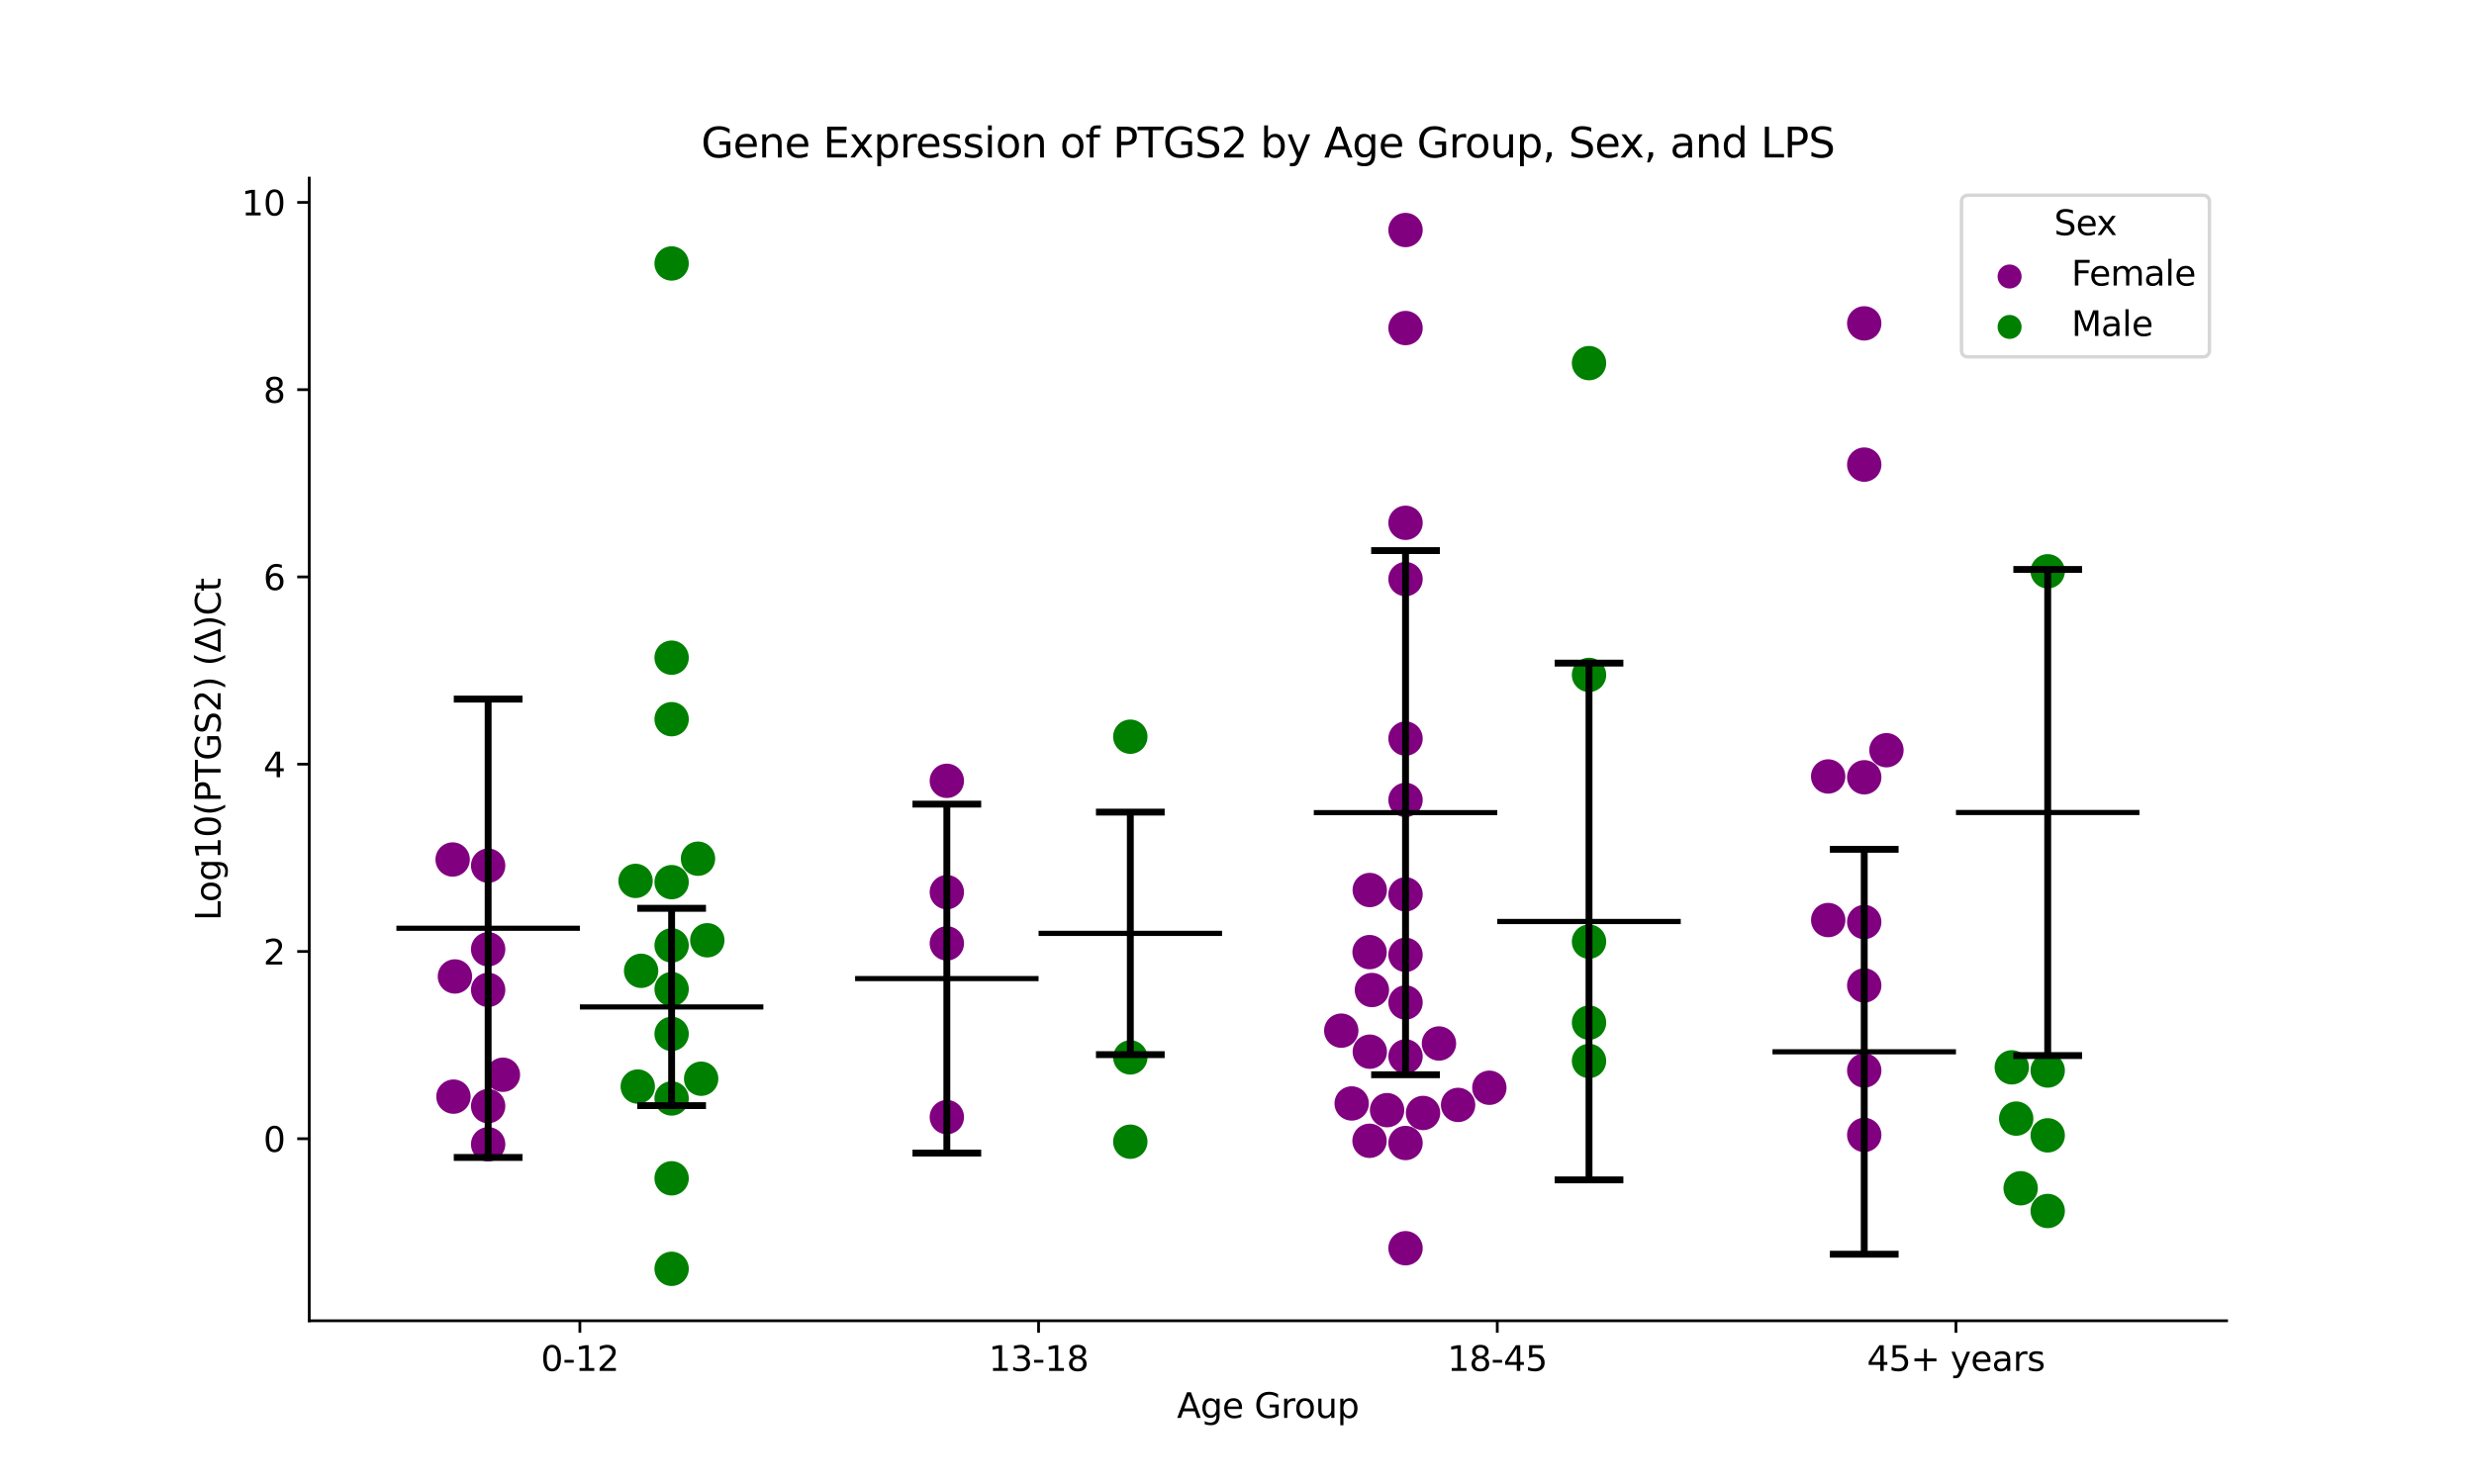 <?xml version="1.0" encoding="utf-8" standalone="no"?>
<!DOCTYPE svg PUBLIC "-//W3C//DTD SVG 1.1//EN"
  "http://www.w3.org/Graphics/SVG/1.1/DTD/svg11.dtd">
<svg xmlns:xlink="http://www.w3.org/1999/xlink" width="720pt" height="432pt" viewBox="0 0 720 432" xmlns="http://www.w3.org/2000/svg" version="1.1">
 <defs>
  <style type="text/css">*{stroke-linejoin: round; stroke-linecap: butt}</style>
 </defs>
 <g id="figure_1">
  <g id="patch_1">
   <path d="M 0 432 
L 720 432 
L 720 0 
L 0 0 
z
" style="fill: #ffffff"/>
  </g>
  <g id="axes_1">
   <g id="patch_2">
    <path d="M 90 384.48 
L 648 384.48 
L 648 51.84 
L 90 51.84 
z
" style="fill: #ffffff"/>
   </g>
   <g id="PathCollection_1">
    <defs>
     <path id="C0_0_d563ea89b5" d="M 0 5 
C 1.326 5 2.598 4.473 3.536 3.536 
C 4.473 2.598 5 1.326 5 -0 
C 5 -1.326 4.473 -2.598 3.536 -3.536 
C 2.598 -4.473 1.326 -5 0 -5 
C -1.326 -5 -2.598 -4.473 -3.536 -3.536 
C -4.473 -2.598 -5 -1.326 -5 0 
C -5 1.326 -4.473 2.598 -3.536 3.536 
C -2.598 4.473 -1.326 5 0 5 
z
"/>
    </defs>
    <g clip-path="url(#p8542f2aa37)">
     <use xlink:href="#C0_0_d563ea89b5" x="131.733" y="250.206" style="fill: #800080"/>
    </g>
    <g clip-path="url(#p8542f2aa37)">
     <use xlink:href="#C0_0_d563ea89b5" x="146.359" y="312.866" style="fill: #800080"/>
    </g>
    <g clip-path="url(#p8542f2aa37)">
     <use xlink:href="#C0_0_d563ea89b5" x="142.062" y="288.157" style="fill: #800080"/>
    </g>
    <g clip-path="url(#p8542f2aa37)">
     <use xlink:href="#C0_0_d563ea89b5" x="142.062" y="276.343" style="fill: #800080"/>
    </g>
    <g clip-path="url(#p8542f2aa37)">
     <use xlink:href="#C0_0_d563ea89b5" x="132.396" y="284.251" style="fill: #800080"/>
    </g>
    <g clip-path="url(#p8542f2aa37)">
     <use xlink:href="#C0_0_d563ea89b5" x="142.062" y="321.991" style="fill: #800080"/>
    </g>
    <g clip-path="url(#p8542f2aa37)">
     <use xlink:href="#C0_0_d563ea89b5" x="131.968" y="319.236" style="fill: #800080"/>
    </g>
    <g clip-path="url(#p8542f2aa37)">
     <use xlink:href="#C0_0_d563ea89b5" x="142.062" y="333.102" style="fill: #800080"/>
    </g>
    <g clip-path="url(#p8542f2aa37)">
     <use xlink:href="#C0_0_d563ea89b5" x="142.062" y="252.003" style="fill: #800080"/>
    </g>
   </g>
   <g id="PathCollection_2">
    <defs>
     <path id="C1_0_66a23ef09d" d="M 0 5 
C 1.326 5 2.598 4.473 3.536 3.536 
C 4.473 2.598 5 1.326 5 -0 
C 5 -1.326 4.473 -2.598 3.536 -3.536 
C 2.598 -4.473 1.326 -5 0 -5 
C -1.326 -5 -2.598 -4.473 -3.536 -3.536 
C -4.473 -2.598 -5 -1.326 -5 0 
C -5 1.326 -4.473 2.598 -3.536 3.536 
C -2.598 4.473 -1.326 5 0 5 
z
"/>
    </defs>
    <g clip-path="url(#p8542f2aa37)">
     <use xlink:href="#C1_0_66a23ef09d" x="195.459" y="343.014" style="fill: #008000"/>
    </g>
    <g clip-path="url(#p8542f2aa37)">
     <use xlink:href="#C1_0_66a23ef09d" x="186.579" y="282.608" style="fill: #008000"/>
    </g>
    <g clip-path="url(#p8542f2aa37)">
     <use xlink:href="#C1_0_66a23ef09d" x="205.841" y="273.719" style="fill: #008000"/>
    </g>
    <g clip-path="url(#p8542f2aa37)">
     <use xlink:href="#C1_0_66a23ef09d" x="195.459" y="369.36" style="fill: #008000"/>
    </g>
    <g clip-path="url(#p8542f2aa37)">
     <use xlink:href="#C1_0_66a23ef09d" x="195.459" y="300.972" style="fill: #008000"/>
    </g>
    <g clip-path="url(#p8542f2aa37)">
     <use xlink:href="#C1_0_66a23ef09d" x="195.459" y="319.765" style="fill: #008000"/>
    </g>
    <g clip-path="url(#p8542f2aa37)">
     <use xlink:href="#C1_0_66a23ef09d" x="195.459" y="191.453" style="fill: #008000"/>
    </g>
    <g clip-path="url(#p8542f2aa37)">
     <use xlink:href="#C1_0_66a23ef09d" x="195.459" y="287.945" style="fill: #008000"/>
    </g>
    <g clip-path="url(#p8542f2aa37)">
     <use xlink:href="#C1_0_66a23ef09d" x="195.459" y="275.216" style="fill: #008000"/>
    </g>
    <g clip-path="url(#p8542f2aa37)">
     <use xlink:href="#C1_0_66a23ef09d" x="195.459" y="209.356" style="fill: #008000"/>
    </g>
    <g clip-path="url(#p8542f2aa37)">
     <use xlink:href="#C1_0_66a23ef09d" x="203.135" y="249.973" style="fill: #008000"/>
    </g>
    <g clip-path="url(#p8542f2aa37)">
     <use xlink:href="#C1_0_66a23ef09d" x="195.459" y="76.696" style="fill: #008000"/>
    </g>
    <g clip-path="url(#p8542f2aa37)">
     <use xlink:href="#C1_0_66a23ef09d" x="184.966" y="256.436" style="fill: #008000"/>
    </g>
    <g clip-path="url(#p8542f2aa37)">
     <use xlink:href="#C1_0_66a23ef09d" x="185.607" y="316.306" style="fill: #008000"/>
    </g>
    <g clip-path="url(#p8542f2aa37)">
     <use xlink:href="#C1_0_66a23ef09d" x="195.459" y="256.796" style="fill: #008000"/>
    </g>
    <g clip-path="url(#p8542f2aa37)">
     <use xlink:href="#C1_0_66a23ef09d" x="204.055" y="314.022" style="fill: #008000"/>
    </g>
   </g>
   <g id="PathCollection_3">
    <defs>
     <path id="C2_0_0bf4a94a3b" d="M 0 5 
C 1.326 5 2.598 4.473 3.536 3.536 
C 4.473 2.598 5 1.326 5 -0 
C 5 -1.326 4.473 -2.598 3.536 -3.536 
C 2.598 -4.473 1.326 -5 0 -5 
C -1.326 -5 -2.598 -4.473 -3.536 -3.536 
C -4.473 -2.598 -5 -1.326 -5 0 
C -5 1.326 -4.473 2.598 -3.536 3.536 
C -2.598 4.473 -1.326 5 0 5 
z
"/>
    </defs>
    <g clip-path="url(#p8542f2aa37)">
     <use xlink:href="#C2_0_0bf4a94a3b" x="275.555" y="227.305" style="fill: #800080"/>
    </g>
    <g clip-path="url(#p8542f2aa37)">
     <use xlink:href="#C2_0_0bf4a94a3b" x="275.555" y="325.195" style="fill: #800080"/>
    </g>
    <g clip-path="url(#p8542f2aa37)">
     <use xlink:href="#C2_0_0bf4a94a3b" x="275.555" y="259.713" style="fill: #800080"/>
    </g>
    <g clip-path="url(#p8542f2aa37)">
     <use xlink:href="#C2_0_0bf4a94a3b" x="275.555" y="274.628" style="fill: #800080"/>
    </g>
   </g>
   <g id="PathCollection_4">
    <defs>
     <path id="C3_0_4bc5c4e41a" d="M 0 5 
C 1.326 5 2.598 4.473 3.536 3.536 
C 4.473 2.598 5 1.326 5 -0 
C 5 -1.326 4.473 -2.598 3.536 -3.536 
C 2.598 -4.473 1.326 -5 0 -5 
C -1.326 -5 -2.598 -4.473 -3.536 -3.536 
C -4.473 -2.598 -5 -1.326 -5 0 
C -5 1.326 -4.473 2.598 -3.536 3.536 
C -2.598 4.473 -1.326 5 0 5 
z
"/>
    </defs>
    <g clip-path="url(#p8542f2aa37)">
     <use xlink:href="#C3_0_4bc5c4e41a" x="328.952" y="307.818" style="fill: #008000"/>
    </g>
    <g clip-path="url(#p8542f2aa37)">
     <use xlink:href="#C3_0_4bc5c4e41a" x="328.952" y="332.355" style="fill: #008000"/>
    </g>
    <g clip-path="url(#p8542f2aa37)">
     <use xlink:href="#C3_0_4bc5c4e41a" x="328.952" y="214.46" style="fill: #008000"/>
    </g>
   </g>
   <g id="PathCollection_5">
    <defs>
     <path id="C4_0_8c78503871" d="M 0 5 
C 1.326 5 2.598 4.473 3.536 3.536 
C 4.473 2.598 5 1.326 5 -0 
C 5 -1.326 4.473 -2.598 3.536 -3.536 
C 2.598 -4.473 1.326 -5 0 -5 
C -1.326 -5 -2.598 -4.473 -3.536 -3.536 
C -4.473 -2.598 -5 -1.326 -5 0 
C -5 1.326 -4.473 2.598 -3.536 3.536 
C -2.598 4.473 -1.326 5 0 5 
z
"/>
    </defs>
    <g clip-path="url(#p8542f2aa37)">
     <use xlink:href="#C4_0_8c78503871" x="398.648" y="306.151" style="fill: #800080"/>
    </g>
    <g clip-path="url(#p8542f2aa37)">
     <use xlink:href="#C4_0_8c78503871" x="393.375" y="321.224" style="fill: #800080"/>
    </g>
    <g clip-path="url(#p8542f2aa37)">
     <use xlink:href="#C4_0_8c78503871" x="414.139" y="323.993" style="fill: #800080"/>
    </g>
    <g clip-path="url(#p8542f2aa37)">
     <use xlink:href="#C4_0_8c78503871" x="409.048" y="332.739" style="fill: #800080"/>
    </g>
    <g clip-path="url(#p8542f2aa37)">
     <use xlink:href="#C4_0_8c78503871" x="399.262" y="288.2" style="fill: #800080"/>
    </g>
    <g clip-path="url(#p8542f2aa37)">
     <use xlink:href="#C4_0_8c78503871" x="433.442" y="316.651" style="fill: #800080"/>
    </g>
    <g clip-path="url(#p8542f2aa37)">
     <use xlink:href="#C4_0_8c78503871" x="424.345" y="321.646" style="fill: #800080"/>
    </g>
    <g clip-path="url(#p8542f2aa37)">
     <use xlink:href="#C4_0_8c78503871" x="409.048" y="363.366" style="fill: #800080"/>
    </g>
    <g clip-path="url(#p8542f2aa37)">
     <use xlink:href="#C4_0_8c78503871" x="403.674" y="323.172" style="fill: #800080"/>
    </g>
    <g clip-path="url(#p8542f2aa37)">
     <use xlink:href="#C4_0_8c78503871" x="409.048" y="291.825" style="fill: #800080"/>
    </g>
    <g clip-path="url(#p8542f2aa37)">
     <use xlink:href="#C4_0_8c78503871" x="409.048" y="307.529" style="fill: #800080"/>
    </g>
    <g clip-path="url(#p8542f2aa37)">
     <use xlink:href="#C4_0_8c78503871" x="398.57" y="332.094" style="fill: #800080"/>
    </g>
    <g clip-path="url(#p8542f2aa37)">
     <use xlink:href="#C4_0_8c78503871" x="418.777" y="303.768" style="fill: #800080"/>
    </g>
    <g clip-path="url(#p8542f2aa37)">
     <use xlink:href="#C4_0_8c78503871" x="409.048" y="260.351" style="fill: #800080"/>
    </g>
    <g clip-path="url(#p8542f2aa37)">
     <use xlink:href="#C4_0_8c78503871" x="409.048" y="215.002" style="fill: #800080"/>
    </g>
    <g clip-path="url(#p8542f2aa37)">
     <use xlink:href="#C4_0_8c78503871" x="409.048" y="168.575" style="fill: #800080"/>
    </g>
    <g clip-path="url(#p8542f2aa37)">
     <use xlink:href="#C4_0_8c78503871" x="409.048" y="277.958" style="fill: #800080"/>
    </g>
    <g clip-path="url(#p8542f2aa37)">
     <use xlink:href="#C4_0_8c78503871" x="409.048" y="66.96" style="fill: #800080"/>
    </g>
    <g clip-path="url(#p8542f2aa37)">
     <use xlink:href="#C4_0_8c78503871" x="409.048" y="95.498" style="fill: #800080"/>
    </g>
    <g clip-path="url(#p8542f2aa37)">
     <use xlink:href="#C4_0_8c78503871" x="409.048" y="232.86" style="fill: #800080"/>
    </g>
    <g clip-path="url(#p8542f2aa37)">
     <use xlink:href="#C4_0_8c78503871" x="409.048" y="152.196" style="fill: #800080"/>
    </g>
    <g clip-path="url(#p8542f2aa37)">
     <use xlink:href="#C4_0_8c78503871" x="390.344" y="300.03" style="fill: #800080"/>
    </g>
    <g clip-path="url(#p8542f2aa37)">
     <use xlink:href="#C4_0_8c78503871" x="398.632" y="259.091" style="fill: #800080"/>
    </g>
    <g clip-path="url(#p8542f2aa37)">
     <use xlink:href="#C4_0_8c78503871" x="398.581" y="277.168" style="fill: #800080"/>
    </g>
   </g>
   <g id="PathCollection_6">
    <defs>
     <path id="C5_0_31c897f4d5" d="M 0 5 
C 1.326 5 2.598 4.473 3.536 3.536 
C 4.473 2.598 5 1.326 5 -0 
C 5 -1.326 4.473 -2.598 3.536 -3.536 
C 2.598 -4.473 1.326 -5 0 -5 
C -1.326 -5 -2.598 -4.473 -3.536 -3.536 
C -4.473 -2.598 -5 -1.326 -5 0 
C -5 1.326 -4.473 2.598 -3.536 3.536 
C -2.598 4.473 -1.326 5 0 5 
z
"/>
    </defs>
    <g clip-path="url(#p8542f2aa37)">
     <use xlink:href="#C5_0_31c897f4d5" x="462.445" y="297.7" style="fill: #008000"/>
    </g>
    <g clip-path="url(#p8542f2aa37)">
     <use xlink:href="#C5_0_31c897f4d5" x="462.445" y="105.706" style="fill: #008000"/>
    </g>
    <g clip-path="url(#p8542f2aa37)">
     <use xlink:href="#C5_0_31c897f4d5" x="462.445" y="308.852" style="fill: #008000"/>
    </g>
    <g clip-path="url(#p8542f2aa37)">
     <use xlink:href="#C5_0_31c897f4d5" x="462.445" y="274.116" style="fill: #008000"/>
    </g>
    <g clip-path="url(#p8542f2aa37)">
     <use xlink:href="#C5_0_31c897f4d5" x="462.445" y="196.472" style="fill: #008000"/>
    </g>
   </g>
   <g id="PathCollection_7">
    <defs>
     <path id="C6_0_41b2f0f8d5" d="M 0 5 
C 1.326 5 2.598 4.473 3.536 3.536 
C 4.473 2.598 5 1.326 5 -0 
C 5 -1.326 4.473 -2.598 3.536 -3.536 
C 2.598 -4.473 1.326 -5 0 -5 
C -1.326 -5 -2.598 -4.473 -3.536 -3.536 
C -4.473 -2.598 -5 -1.326 -5 0 
C -5 1.326 -4.473 2.598 -3.536 3.536 
C -2.598 4.473 -1.326 5 0 5 
z
"/>
    </defs>
    <g clip-path="url(#p8542f2aa37)">
     <use xlink:href="#C6_0_41b2f0f8d5" x="542.541" y="268.408" style="fill: #800080"/>
    </g>
    <g clip-path="url(#p8542f2aa37)">
     <use xlink:href="#C6_0_41b2f0f8d5" x="542.541" y="330.383" style="fill: #800080"/>
    </g>
    <g clip-path="url(#p8542f2aa37)">
     <use xlink:href="#C6_0_41b2f0f8d5" x="532.058" y="267.833" style="fill: #800080"/>
    </g>
    <g clip-path="url(#p8542f2aa37)">
     <use xlink:href="#C6_0_41b2f0f8d5" x="542.541" y="286.866" style="fill: #800080"/>
    </g>
    <g clip-path="url(#p8542f2aa37)">
     <use xlink:href="#C6_0_41b2f0f8d5" x="542.541" y="311.628" style="fill: #800080"/>
    </g>
    <g clip-path="url(#p8542f2aa37)">
     <use xlink:href="#C6_0_41b2f0f8d5" x="542.541" y="94.136" style="fill: #800080"/>
    </g>
    <g clip-path="url(#p8542f2aa37)">
     <use xlink:href="#C6_0_41b2f0f8d5" x="549.009" y="218.392" style="fill: #800080"/>
    </g>
    <g clip-path="url(#p8542f2aa37)">
     <use xlink:href="#C6_0_41b2f0f8d5" x="532.044" y="226.031" style="fill: #800080"/>
    </g>
    <g clip-path="url(#p8542f2aa37)">
     <use xlink:href="#C6_0_41b2f0f8d5" x="542.541" y="135.255" style="fill: #800080"/>
    </g>
    <g clip-path="url(#p8542f2aa37)">
     <use xlink:href="#C6_0_41b2f0f8d5" x="542.541" y="226.27" style="fill: #800080"/>
    </g>
   </g>
   <g id="PathCollection_8">
    <defs>
     <path id="C7_0_c599624e50" d="M 0 5 
C 1.326 5 2.598 4.473 3.536 3.536 
C 4.473 2.598 5 1.326 5 -0 
C 5 -1.326 4.473 -2.598 3.536 -3.536 
C 2.598 -4.473 1.326 -5 0 -5 
C -1.326 -5 -2.598 -4.473 -3.536 -3.536 
C -4.473 -2.598 -5 -1.326 -5 0 
C -5 1.326 -4.473 2.598 -3.536 3.536 
C -2.598 4.473 -1.326 5 0 5 
z
"/>
    </defs>
    <g clip-path="url(#p8542f2aa37)">
     <use xlink:href="#C7_0_c599624e50" x="595.938" y="330.505" style="fill: #008000"/>
    </g>
    <g clip-path="url(#p8542f2aa37)">
     <use xlink:href="#C7_0_c599624e50" x="588.064" y="345.911" style="fill: #008000"/>
    </g>
    <g clip-path="url(#p8542f2aa37)">
     <use xlink:href="#C7_0_c599624e50" x="586.767" y="325.634" style="fill: #008000"/>
    </g>
    <g clip-path="url(#p8542f2aa37)">
     <use xlink:href="#C7_0_c599624e50" x="585.483" y="310.706" style="fill: #008000"/>
    </g>
    <g clip-path="url(#p8542f2aa37)">
     <use xlink:href="#C7_0_c599624e50" x="595.938" y="311.632" style="fill: #008000"/>
    </g>
    <g clip-path="url(#p8542f2aa37)">
     <use xlink:href="#C7_0_c599624e50" x="595.938" y="352.526" style="fill: #008000"/>
    </g>
    <g clip-path="url(#p8542f2aa37)">
     <use xlink:href="#C7_0_c599624e50" x="595.938" y="166.312" style="fill: #008000"/>
    </g>
   </g>
   <g id="PathCollection_9"/>
   <g id="PathCollection_10"/>
   <g id="matplotlib.axis_1">
    <g id="xtick_1">
     <g id="line2d_1">
      <defs>
       <path id="m024f7d412c" d="M 0 0 
L 0 3.5 
" style="stroke: #000000; stroke-width: 0.8"/>
      </defs>
      <g>
       <use xlink:href="#m024f7d412c" x="168.761" y="384.48" style="stroke: #000000; stroke-width: 0.8"/>
      </g>
     </g>
     <g id="text_1">
      <!-- 0-12 -->
      <g transform="translate(157.413 399.078) scale(0.1 -0.1)">
       <defs>
        <path id="DejaVuSans-30" d="M 2034 4250 
Q 1547 4250 1301 3770 
Q 1056 3291 1056 2328 
Q 1056 1369 1301 889 
Q 1547 409 2034 409 
Q 2525 409 2770 889 
Q 3016 1369 3016 2328 
Q 3016 3291 2770 3770 
Q 2525 4250 2034 4250 
z
M 2034 4750 
Q 2819 4750 3233 4129 
Q 3647 3509 3647 2328 
Q 3647 1150 3233 529 
Q 2819 -91 2034 -91 
Q 1250 -91 836 529 
Q 422 1150 422 2328 
Q 422 3509 836 4129 
Q 1250 4750 2034 4750 
z
" transform="scale(0.016)"/>
        <path id="DejaVuSans-2d" d="M 313 2009 
L 1997 2009 
L 1997 1497 
L 313 1497 
L 313 2009 
z
" transform="scale(0.016)"/>
        <path id="DejaVuSans-31" d="M 794 531 
L 1825 531 
L 1825 4091 
L 703 3866 
L 703 4441 
L 1819 4666 
L 2450 4666 
L 2450 531 
L 3481 531 
L 3481 0 
L 794 0 
L 794 531 
z
" transform="scale(0.016)"/>
        <path id="DejaVuSans-32" d="M 1228 531 
L 3431 531 
L 3431 0 
L 469 0 
L 469 531 
Q 828 903 1448 1529 
Q 2069 2156 2228 2338 
Q 2531 2678 2651 2914 
Q 2772 3150 2772 3378 
Q 2772 3750 2511 3984 
Q 2250 4219 1831 4219 
Q 1534 4219 1204 4116 
Q 875 4013 500 3803 
L 500 4441 
Q 881 4594 1212 4672 
Q 1544 4750 1819 4750 
Q 2544 4750 2975 4387 
Q 3406 4025 3406 3419 
Q 3406 3131 3298 2873 
Q 3191 2616 2906 2266 
Q 2828 2175 2409 1742 
Q 1991 1309 1228 531 
z
" transform="scale(0.016)"/>
       </defs>
       <use xlink:href="#DejaVuSans-30"/>
       <use xlink:href="#DejaVuSans-2d" x="63.623"/>
       <use xlink:href="#DejaVuSans-31" x="99.707"/>
       <use xlink:href="#DejaVuSans-32" x="163.33"/>
      </g>
     </g>
    </g>
    <g id="xtick_2">
     <g id="line2d_2">
      <g>
       <use xlink:href="#m024f7d412c" x="302.254" y="384.48" style="stroke: #000000; stroke-width: 0.8"/>
      </g>
     </g>
     <g id="text_2">
      <!-- 13-18 -->
      <g transform="translate(287.725 399.078) scale(0.1 -0.1)">
       <defs>
        <path id="DejaVuSans-33" d="M 2597 2516 
Q 3050 2419 3304 2112 
Q 3559 1806 3559 1356 
Q 3559 666 3084 287 
Q 2609 -91 1734 -91 
Q 1441 -91 1130 -33 
Q 819 25 488 141 
L 488 750 
Q 750 597 1062 519 
Q 1375 441 1716 441 
Q 2309 441 2620 675 
Q 2931 909 2931 1356 
Q 2931 1769 2642 2001 
Q 2353 2234 1838 2234 
L 1294 2234 
L 1294 2753 
L 1863 2753 
Q 2328 2753 2575 2939 
Q 2822 3125 2822 3475 
Q 2822 3834 2567 4026 
Q 2313 4219 1838 4219 
Q 1578 4219 1281 4162 
Q 984 4106 628 3988 
L 628 4550 
Q 988 4650 1302 4700 
Q 1616 4750 1894 4750 
Q 2613 4750 3031 4423 
Q 3450 4097 3450 3541 
Q 3450 3153 3228 2886 
Q 3006 2619 2597 2516 
z
" transform="scale(0.016)"/>
        <path id="DejaVuSans-38" d="M 2034 2216 
Q 1584 2216 1326 1975 
Q 1069 1734 1069 1313 
Q 1069 891 1326 650 
Q 1584 409 2034 409 
Q 2484 409 2743 651 
Q 3003 894 3003 1313 
Q 3003 1734 2745 1975 
Q 2488 2216 2034 2216 
z
M 1403 2484 
Q 997 2584 770 2862 
Q 544 3141 544 3541 
Q 544 4100 942 4425 
Q 1341 4750 2034 4750 
Q 2731 4750 3128 4425 
Q 3525 4100 3525 3541 
Q 3525 3141 3298 2862 
Q 3072 2584 2669 2484 
Q 3125 2378 3379 2068 
Q 3634 1759 3634 1313 
Q 3634 634 3220 271 
Q 2806 -91 2034 -91 
Q 1263 -91 848 271 
Q 434 634 434 1313 
Q 434 1759 690 2068 
Q 947 2378 1403 2484 
z
M 1172 3481 
Q 1172 3119 1398 2916 
Q 1625 2713 2034 2713 
Q 2441 2713 2670 2916 
Q 2900 3119 2900 3481 
Q 2900 3844 2670 4047 
Q 2441 4250 2034 4250 
Q 1625 4250 1398 4047 
Q 1172 3844 1172 3481 
z
" transform="scale(0.016)"/>
       </defs>
       <use xlink:href="#DejaVuSans-31"/>
       <use xlink:href="#DejaVuSans-33" x="63.623"/>
       <use xlink:href="#DejaVuSans-2d" x="127.246"/>
       <use xlink:href="#DejaVuSans-31" x="163.33"/>
       <use xlink:href="#DejaVuSans-38" x="226.953"/>
      </g>
     </g>
    </g>
    <g id="xtick_3">
     <g id="line2d_3">
      <g>
       <use xlink:href="#m024f7d412c" x="435.746" y="384.48" style="stroke: #000000; stroke-width: 0.8"/>
      </g>
     </g>
     <g id="text_3">
      <!-- 18-45 -->
      <g transform="translate(421.218 399.078) scale(0.1 -0.1)">
       <defs>
        <path id="DejaVuSans-34" d="M 2419 4116 
L 825 1625 
L 2419 1625 
L 2419 4116 
z
M 2253 4666 
L 3047 4666 
L 3047 1625 
L 3713 1625 
L 3713 1100 
L 3047 1100 
L 3047 0 
L 2419 0 
L 2419 1100 
L 313 1100 
L 313 1709 
L 2253 4666 
z
" transform="scale(0.016)"/>
        <path id="DejaVuSans-35" d="M 691 4666 
L 3169 4666 
L 3169 4134 
L 1269 4134 
L 1269 2991 
Q 1406 3038 1543 3061 
Q 1681 3084 1819 3084 
Q 2600 3084 3056 2656 
Q 3513 2228 3513 1497 
Q 3513 744 3044 326 
Q 2575 -91 1722 -91 
Q 1428 -91 1123 -41 
Q 819 9 494 109 
L 494 744 
Q 775 591 1075 516 
Q 1375 441 1709 441 
Q 2250 441 2565 725 
Q 2881 1009 2881 1497 
Q 2881 1984 2565 2268 
Q 2250 2553 1709 2553 
Q 1456 2553 1204 2497 
Q 953 2441 691 2322 
L 691 4666 
z
" transform="scale(0.016)"/>
       </defs>
       <use xlink:href="#DejaVuSans-31"/>
       <use xlink:href="#DejaVuSans-38" x="63.623"/>
       <use xlink:href="#DejaVuSans-2d" x="127.246"/>
       <use xlink:href="#DejaVuSans-34" x="163.33"/>
       <use xlink:href="#DejaVuSans-35" x="226.953"/>
      </g>
     </g>
    </g>
    <g id="xtick_4">
     <g id="line2d_4">
      <g>
       <use xlink:href="#m024f7d412c" x="569.239" y="384.48" style="stroke: #000000; stroke-width: 0.8"/>
      </g>
     </g>
     <g id="text_4">
      <!-- 45+ years -->
      <g transform="translate(543.338 399.078) scale(0.1 -0.1)">
       <defs>
        <path id="DejaVuSans-2b" d="M 2944 4013 
L 2944 2272 
L 4684 2272 
L 4684 1741 
L 2944 1741 
L 2944 0 
L 2419 0 
L 2419 1741 
L 678 1741 
L 678 2272 
L 2419 2272 
L 2419 4013 
L 2944 4013 
z
" transform="scale(0.016)"/>
        <path id="DejaVuSans-20" transform="scale(0.016)"/>
        <path id="DejaVuSans-79" d="M 2059 -325 
Q 1816 -950 1584 -1140 
Q 1353 -1331 966 -1331 
L 506 -1331 
L 506 -850 
L 844 -850 
Q 1081 -850 1212 -737 
Q 1344 -625 1503 -206 
L 1606 56 
L 191 3500 
L 800 3500 
L 1894 763 
L 2988 3500 
L 3597 3500 
L 2059 -325 
z
" transform="scale(0.016)"/>
        <path id="DejaVuSans-65" d="M 3597 1894 
L 3597 1613 
L 953 1613 
Q 991 1019 1311 708 
Q 1631 397 2203 397 
Q 2534 397 2845 478 
Q 3156 559 3463 722 
L 3463 178 
Q 3153 47 2828 -22 
Q 2503 -91 2169 -91 
Q 1331 -91 842 396 
Q 353 884 353 1716 
Q 353 2575 817 3079 
Q 1281 3584 2069 3584 
Q 2775 3584 3186 3129 
Q 3597 2675 3597 1894 
z
M 3022 2063 
Q 3016 2534 2758 2815 
Q 2500 3097 2075 3097 
Q 1594 3097 1305 2825 
Q 1016 2553 972 2059 
L 3022 2063 
z
" transform="scale(0.016)"/>
        <path id="DejaVuSans-61" d="M 2194 1759 
Q 1497 1759 1228 1600 
Q 959 1441 959 1056 
Q 959 750 1161 570 
Q 1363 391 1709 391 
Q 2188 391 2477 730 
Q 2766 1069 2766 1631 
L 2766 1759 
L 2194 1759 
z
M 3341 1997 
L 3341 0 
L 2766 0 
L 2766 531 
Q 2569 213 2275 61 
Q 1981 -91 1556 -91 
Q 1019 -91 701 211 
Q 384 513 384 1019 
Q 384 1609 779 1909 
Q 1175 2209 1959 2209 
L 2766 2209 
L 2766 2266 
Q 2766 2663 2505 2880 
Q 2244 3097 1772 3097 
Q 1472 3097 1187 3025 
Q 903 2953 641 2809 
L 641 3341 
Q 956 3463 1253 3523 
Q 1550 3584 1831 3584 
Q 2591 3584 2966 3190 
Q 3341 2797 3341 1997 
z
" transform="scale(0.016)"/>
        <path id="DejaVuSans-72" d="M 2631 2963 
Q 2534 3019 2420 3045 
Q 2306 3072 2169 3072 
Q 1681 3072 1420 2755 
Q 1159 2438 1159 1844 
L 1159 0 
L 581 0 
L 581 3500 
L 1159 3500 
L 1159 2956 
Q 1341 3275 1631 3429 
Q 1922 3584 2338 3584 
Q 2397 3584 2469 3576 
Q 2541 3569 2628 3553 
L 2631 2963 
z
" transform="scale(0.016)"/>
        <path id="DejaVuSans-73" d="M 2834 3397 
L 2834 2853 
Q 2591 2978 2328 3040 
Q 2066 3103 1784 3103 
Q 1356 3103 1142 2972 
Q 928 2841 928 2578 
Q 928 2378 1081 2264 
Q 1234 2150 1697 2047 
L 1894 2003 
Q 2506 1872 2764 1633 
Q 3022 1394 3022 966 
Q 3022 478 2636 193 
Q 2250 -91 1575 -91 
Q 1294 -91 989 -36 
Q 684 19 347 128 
L 347 722 
Q 666 556 975 473 
Q 1284 391 1588 391 
Q 1994 391 2212 530 
Q 2431 669 2431 922 
Q 2431 1156 2273 1281 
Q 2116 1406 1581 1522 
L 1381 1569 
Q 847 1681 609 1914 
Q 372 2147 372 2553 
Q 372 3047 722 3315 
Q 1072 3584 1716 3584 
Q 2034 3584 2315 3537 
Q 2597 3491 2834 3397 
z
" transform="scale(0.016)"/>
       </defs>
       <use xlink:href="#DejaVuSans-34"/>
       <use xlink:href="#DejaVuSans-35" x="63.623"/>
       <use xlink:href="#DejaVuSans-2b" x="127.246"/>
       <use xlink:href="#DejaVuSans-20" x="211.035"/>
       <use xlink:href="#DejaVuSans-79" x="242.822"/>
       <use xlink:href="#DejaVuSans-65" x="302.002"/>
       <use xlink:href="#DejaVuSans-61" x="363.525"/>
       <use xlink:href="#DejaVuSans-72" x="424.805"/>
       <use xlink:href="#DejaVuSans-73" x="465.918"/>
      </g>
     </g>
    </g>
    <g id="text_5">
     <!-- Age Group -->
     <g transform="translate(342.52 412.757) scale(0.1 -0.1)">
      <defs>
       <path id="DejaVuSans-41" d="M 2188 4044 
L 1331 1722 
L 3047 1722 
L 2188 4044 
z
M 1831 4666 
L 2547 4666 
L 4325 0 
L 3669 0 
L 3244 1197 
L 1141 1197 
L 716 0 
L 50 0 
L 1831 4666 
z
" transform="scale(0.016)"/>
       <path id="DejaVuSans-67" d="M 2906 1791 
Q 2906 2416 2648 2759 
Q 2391 3103 1925 3103 
Q 1463 3103 1205 2759 
Q 947 2416 947 1791 
Q 947 1169 1205 825 
Q 1463 481 1925 481 
Q 2391 481 2648 825 
Q 2906 1169 2906 1791 
z
M 3481 434 
Q 3481 -459 3084 -895 
Q 2688 -1331 1869 -1331 
Q 1566 -1331 1297 -1286 
Q 1028 -1241 775 -1147 
L 775 -588 
Q 1028 -725 1275 -790 
Q 1522 -856 1778 -856 
Q 2344 -856 2625 -561 
Q 2906 -266 2906 331 
L 2906 616 
Q 2728 306 2450 153 
Q 2172 0 1784 0 
Q 1141 0 747 490 
Q 353 981 353 1791 
Q 353 2603 747 3093 
Q 1141 3584 1784 3584 
Q 2172 3584 2450 3431 
Q 2728 3278 2906 2969 
L 2906 3500 
L 3481 3500 
L 3481 434 
z
" transform="scale(0.016)"/>
       <path id="DejaVuSans-47" d="M 3809 666 
L 3809 1919 
L 2778 1919 
L 2778 2438 
L 4434 2438 
L 4434 434 
Q 4069 175 3628 42 
Q 3188 -91 2688 -91 
Q 1594 -91 976 548 
Q 359 1188 359 2328 
Q 359 3472 976 4111 
Q 1594 4750 2688 4750 
Q 3144 4750 3555 4637 
Q 3966 4525 4313 4306 
L 4313 3634 
Q 3963 3931 3569 4081 
Q 3175 4231 2741 4231 
Q 1884 4231 1454 3753 
Q 1025 3275 1025 2328 
Q 1025 1384 1454 906 
Q 1884 428 2741 428 
Q 3075 428 3337 486 
Q 3600 544 3809 666 
z
" transform="scale(0.016)"/>
       <path id="DejaVuSans-6f" d="M 1959 3097 
Q 1497 3097 1228 2736 
Q 959 2375 959 1747 
Q 959 1119 1226 758 
Q 1494 397 1959 397 
Q 2419 397 2687 759 
Q 2956 1122 2956 1747 
Q 2956 2369 2687 2733 
Q 2419 3097 1959 3097 
z
M 1959 3584 
Q 2709 3584 3137 3096 
Q 3566 2609 3566 1747 
Q 3566 888 3137 398 
Q 2709 -91 1959 -91 
Q 1206 -91 779 398 
Q 353 888 353 1747 
Q 353 2609 779 3096 
Q 1206 3584 1959 3584 
z
" transform="scale(0.016)"/>
       <path id="DejaVuSans-75" d="M 544 1381 
L 544 3500 
L 1119 3500 
L 1119 1403 
Q 1119 906 1312 657 
Q 1506 409 1894 409 
Q 2359 409 2629 706 
Q 2900 1003 2900 1516 
L 2900 3500 
L 3475 3500 
L 3475 0 
L 2900 0 
L 2900 538 
Q 2691 219 2414 64 
Q 2138 -91 1772 -91 
Q 1169 -91 856 284 
Q 544 659 544 1381 
z
M 1991 3584 
L 1991 3584 
z
" transform="scale(0.016)"/>
       <path id="DejaVuSans-70" d="M 1159 525 
L 1159 -1331 
L 581 -1331 
L 581 3500 
L 1159 3500 
L 1159 2969 
Q 1341 3281 1617 3432 
Q 1894 3584 2278 3584 
Q 2916 3584 3314 3078 
Q 3713 2572 3713 1747 
Q 3713 922 3314 415 
Q 2916 -91 2278 -91 
Q 1894 -91 1617 61 
Q 1341 213 1159 525 
z
M 3116 1747 
Q 3116 2381 2855 2742 
Q 2594 3103 2138 3103 
Q 1681 3103 1420 2742 
Q 1159 2381 1159 1747 
Q 1159 1113 1420 752 
Q 1681 391 2138 391 
Q 2594 391 2855 752 
Q 3116 1113 3116 1747 
z
" transform="scale(0.016)"/>
      </defs>
      <use xlink:href="#DejaVuSans-41"/>
      <use xlink:href="#DejaVuSans-67" x="68.408"/>
      <use xlink:href="#DejaVuSans-65" x="131.885"/>
      <use xlink:href="#DejaVuSans-20" x="193.408"/>
      <use xlink:href="#DejaVuSans-47" x="225.195"/>
      <use xlink:href="#DejaVuSans-72" x="302.686"/>
      <use xlink:href="#DejaVuSans-6f" x="341.549"/>
      <use xlink:href="#DejaVuSans-75" x="402.73"/>
      <use xlink:href="#DejaVuSans-70" x="466.109"/>
     </g>
    </g>
   </g>
   <g id="matplotlib.axis_2">
    <g id="ytick_1">
     <g id="line2d_5">
      <defs>
       <path id="mb95ecd7b7d" d="M 0 0 
L -3.5 0 
" style="stroke: #000000; stroke-width: 0.8"/>
      </defs>
      <g>
       <use xlink:href="#mb95ecd7b7d" x="90" y="331.494" style="stroke: #000000; stroke-width: 0.8"/>
      </g>
     </g>
     <g id="text_6">
      <!-- 0 -->
      <g transform="translate(76.638 335.293) scale(0.1 -0.1)">
       <use xlink:href="#DejaVuSans-30"/>
      </g>
     </g>
    </g>
    <g id="ytick_2">
     <g id="line2d_6">
      <g>
       <use xlink:href="#mb95ecd7b7d" x="90" y="276.978" style="stroke: #000000; stroke-width: 0.8"/>
      </g>
     </g>
     <g id="text_7">
      <!-- 2 -->
      <g transform="translate(76.638 280.777) scale(0.1 -0.1)">
       <use xlink:href="#DejaVuSans-32"/>
      </g>
     </g>
    </g>
    <g id="ytick_3">
     <g id="line2d_7">
      <g>
       <use xlink:href="#mb95ecd7b7d" x="90" y="222.462" style="stroke: #000000; stroke-width: 0.8"/>
      </g>
     </g>
     <g id="text_8">
      <!-- 4 -->
      <g transform="translate(76.638 226.262) scale(0.1 -0.1)">
       <use xlink:href="#DejaVuSans-34"/>
      </g>
     </g>
    </g>
    <g id="ytick_4">
     <g id="line2d_8">
      <g>
       <use xlink:href="#mb95ecd7b7d" x="90" y="167.947" style="stroke: #000000; stroke-width: 0.8"/>
      </g>
     </g>
     <g id="text_9">
      <!-- 6 -->
      <g transform="translate(76.638 171.746) scale(0.1 -0.1)">
       <defs>
        <path id="DejaVuSans-36" d="M 2113 2584 
Q 1688 2584 1439 2293 
Q 1191 2003 1191 1497 
Q 1191 994 1439 701 
Q 1688 409 2113 409 
Q 2538 409 2786 701 
Q 3034 994 3034 1497 
Q 3034 2003 2786 2293 
Q 2538 2584 2113 2584 
z
M 3366 4563 
L 3366 3988 
Q 3128 4100 2886 4159 
Q 2644 4219 2406 4219 
Q 1781 4219 1451 3797 
Q 1122 3375 1075 2522 
Q 1259 2794 1537 2939 
Q 1816 3084 2150 3084 
Q 2853 3084 3261 2657 
Q 3669 2231 3669 1497 
Q 3669 778 3244 343 
Q 2819 -91 2113 -91 
Q 1303 -91 875 529 
Q 447 1150 447 2328 
Q 447 3434 972 4092 
Q 1497 4750 2381 4750 
Q 2619 4750 2861 4703 
Q 3103 4656 3366 4563 
z
" transform="scale(0.016)"/>
       </defs>
       <use xlink:href="#DejaVuSans-36"/>
      </g>
     </g>
    </g>
    <g id="ytick_5">
     <g id="line2d_9">
      <g>
       <use xlink:href="#mb95ecd7b7d" x="90" y="113.431" style="stroke: #000000; stroke-width: 0.8"/>
      </g>
     </g>
     <g id="text_10">
      <!-- 8 -->
      <g transform="translate(76.638 117.23) scale(0.1 -0.1)">
       <use xlink:href="#DejaVuSans-38"/>
      </g>
     </g>
    </g>
    <g id="ytick_6">
     <g id="line2d_10">
      <g>
       <use xlink:href="#mb95ecd7b7d" x="90" y="58.915" style="stroke: #000000; stroke-width: 0.8"/>
      </g>
     </g>
     <g id="text_11">
      <!-- 10 -->
      <g transform="translate(70.275 62.714) scale(0.1 -0.1)">
       <use xlink:href="#DejaVuSans-31"/>
       <use xlink:href="#DejaVuSans-30" x="63.623"/>
      </g>
     </g>
    </g>
    <g id="text_12">
     <!-- Log10(PTGS2) (Δ)Ct -->
     <g transform="translate(64.195 268.017) rotate(-90) scale(0.1 -0.1)">
      <defs>
       <path id="DejaVuSans-4c" d="M 628 4666 
L 1259 4666 
L 1259 531 
L 3531 531 
L 3531 0 
L 628 0 
L 628 4666 
z
" transform="scale(0.016)"/>
       <path id="DejaVuSans-28" d="M 1984 4856 
Q 1566 4138 1362 3434 
Q 1159 2731 1159 2009 
Q 1159 1288 1364 580 
Q 1569 -128 1984 -844 
L 1484 -844 
Q 1016 -109 783 600 
Q 550 1309 550 2009 
Q 550 2706 781 3412 
Q 1013 4119 1484 4856 
L 1984 4856 
z
" transform="scale(0.016)"/>
       <path id="DejaVuSans-50" d="M 1259 4147 
L 1259 2394 
L 2053 2394 
Q 2494 2394 2734 2622 
Q 2975 2850 2975 3272 
Q 2975 3691 2734 3919 
Q 2494 4147 2053 4147 
L 1259 4147 
z
M 628 4666 
L 2053 4666 
Q 2838 4666 3239 4311 
Q 3641 3956 3641 3272 
Q 3641 2581 3239 2228 
Q 2838 1875 2053 1875 
L 1259 1875 
L 1259 0 
L 628 0 
L 628 4666 
z
" transform="scale(0.016)"/>
       <path id="DejaVuSans-54" d="M -19 4666 
L 3928 4666 
L 3928 4134 
L 2272 4134 
L 2272 0 
L 1638 0 
L 1638 4134 
L -19 4134 
L -19 4666 
z
" transform="scale(0.016)"/>
       <path id="DejaVuSans-53" d="M 3425 4513 
L 3425 3897 
Q 3066 4069 2747 4153 
Q 2428 4238 2131 4238 
Q 1616 4238 1336 4038 
Q 1056 3838 1056 3469 
Q 1056 3159 1242 3001 
Q 1428 2844 1947 2747 
L 2328 2669 
Q 3034 2534 3370 2195 
Q 3706 1856 3706 1288 
Q 3706 609 3251 259 
Q 2797 -91 1919 -91 
Q 1588 -91 1214 -16 
Q 841 59 441 206 
L 441 856 
Q 825 641 1194 531 
Q 1563 422 1919 422 
Q 2459 422 2753 634 
Q 3047 847 3047 1241 
Q 3047 1584 2836 1778 
Q 2625 1972 2144 2069 
L 1759 2144 
Q 1053 2284 737 2584 
Q 422 2884 422 3419 
Q 422 4038 858 4394 
Q 1294 4750 2059 4750 
Q 2388 4750 2728 4690 
Q 3069 4631 3425 4513 
z
" transform="scale(0.016)"/>
       <path id="DejaVuSans-29" d="M 513 4856 
L 1013 4856 
Q 1481 4119 1714 3412 
Q 1947 2706 1947 2009 
Q 1947 1309 1714 600 
Q 1481 -109 1013 -844 
L 513 -844 
Q 928 -128 1133 580 
Q 1338 1288 1338 2009 
Q 1338 2731 1133 3434 
Q 928 4138 513 4856 
z
" transform="scale(0.016)"/>
       <path id="DejaVuSans-394" d="M 2188 4044 
L 906 525 
L 3472 525 
L 2188 4044 
z
M 50 0 
L 1831 4666 
L 2547 4666 
L 4325 0 
L 50 0 
z
" transform="scale(0.016)"/>
       <path id="DejaVuSans-43" d="M 4122 4306 
L 4122 3641 
Q 3803 3938 3442 4084 
Q 3081 4231 2675 4231 
Q 1875 4231 1450 3742 
Q 1025 3253 1025 2328 
Q 1025 1406 1450 917 
Q 1875 428 2675 428 
Q 3081 428 3442 575 
Q 3803 722 4122 1019 
L 4122 359 
Q 3791 134 3420 21 
Q 3050 -91 2638 -91 
Q 1578 -91 968 557 
Q 359 1206 359 2328 
Q 359 3453 968 4101 
Q 1578 4750 2638 4750 
Q 3056 4750 3426 4639 
Q 3797 4528 4122 4306 
z
" transform="scale(0.016)"/>
       <path id="DejaVuSans-74" d="M 1172 4494 
L 1172 3500 
L 2356 3500 
L 2356 3053 
L 1172 3053 
L 1172 1153 
Q 1172 725 1289 603 
Q 1406 481 1766 481 
L 2356 481 
L 2356 0 
L 1766 0 
Q 1100 0 847 248 
Q 594 497 594 1153 
L 594 3053 
L 172 3053 
L 172 3500 
L 594 3500 
L 594 4494 
L 1172 4494 
z
" transform="scale(0.016)"/>
      </defs>
      <use xlink:href="#DejaVuSans-4c"/>
      <use xlink:href="#DejaVuSans-6f" x="53.963"/>
      <use xlink:href="#DejaVuSans-67" x="115.145"/>
      <use xlink:href="#DejaVuSans-31" x="178.621"/>
      <use xlink:href="#DejaVuSans-30" x="242.244"/>
      <use xlink:href="#DejaVuSans-28" x="305.867"/>
      <use xlink:href="#DejaVuSans-50" x="344.881"/>
      <use xlink:href="#DejaVuSans-54" x="405.184"/>
      <use xlink:href="#DejaVuSans-47" x="466.268"/>
      <use xlink:href="#DejaVuSans-53" x="543.758"/>
      <use xlink:href="#DejaVuSans-32" x="607.234"/>
      <use xlink:href="#DejaVuSans-29" x="670.857"/>
      <use xlink:href="#DejaVuSans-20" x="709.871"/>
      <use xlink:href="#DejaVuSans-28" x="741.658"/>
      <use xlink:href="#DejaVuSans-394" x="780.672"/>
      <use xlink:href="#DejaVuSans-29" x="849.08"/>
      <use xlink:href="#DejaVuSans-43" x="888.094"/>
      <use xlink:href="#DejaVuSans-74" x="957.918"/>
     </g>
    </g>
   </g>
   <g id="LineCollection_1">
    <path d="M 142.062 336.943 
L 142.062 203.511 
" clip-path="url(#p8542f2aa37)" style="fill: none; stroke: #000000; stroke-width: 2"/>
   </g>
   <g id="line2d_11">
    <defs>
     <path id="m63a3b5b71a" d="M 10 0 
L -10 -0 
" style="stroke: #000000; stroke-width: 2"/>
    </defs>
    <g clip-path="url(#p8542f2aa37)">
     <use xlink:href="#m63a3b5b71a" x="142.062" y="336.943" style="stroke: #000000; stroke-width: 2"/>
    </g>
   </g>
   <g id="line2d_12">
    <g clip-path="url(#p8542f2aa37)">
     <use xlink:href="#m63a3b5b71a" x="142.062" y="203.511" style="stroke: #000000; stroke-width: 2"/>
    </g>
   </g>
   <g id="LineCollection_2">
    <path d="M 115.364 270.227 
L 168.761 270.227 
" clip-path="url(#p8542f2aa37)" style="fill: none; stroke: #000000; stroke-width: 1.5"/>
   </g>
   <g id="LineCollection_3">
    <path d="M 195.459 321.843 
L 195.459 264.413 
" clip-path="url(#p8542f2aa37)" style="fill: none; stroke: #000000; stroke-width: 2"/>
   </g>
   <g id="line2d_13">
    <g clip-path="url(#p8542f2aa37)">
     <use xlink:href="#m63a3b5b71a" x="195.459" y="321.843" style="stroke: #000000; stroke-width: 2"/>
    </g>
   </g>
   <g id="line2d_14">
    <g clip-path="url(#p8542f2aa37)">
     <use xlink:href="#m63a3b5b71a" x="195.459" y="264.413" style="stroke: #000000; stroke-width: 2"/>
    </g>
   </g>
   <g id="LineCollection_4">
    <path d="M 168.761 293.128 
L 222.158 293.128 
" clip-path="url(#p8542f2aa37)" style="fill: none; stroke: #000000; stroke-width: 1.5"/>
   </g>
   <g id="LineCollection_5">
    <path d="M 275.555 335.668 
L 275.555 234.087 
" clip-path="url(#p8542f2aa37)" style="fill: none; stroke: #000000; stroke-width: 2"/>
   </g>
   <g id="line2d_15">
    <g clip-path="url(#p8542f2aa37)">
     <use xlink:href="#m63a3b5b71a" x="275.555" y="335.668" style="stroke: #000000; stroke-width: 2"/>
    </g>
   </g>
   <g id="line2d_16">
    <g clip-path="url(#p8542f2aa37)">
     <use xlink:href="#m63a3b5b71a" x="275.555" y="234.087" style="stroke: #000000; stroke-width: 2"/>
    </g>
   </g>
   <g id="LineCollection_6">
    <path d="M 248.856 284.877 
L 302.254 284.877 
" clip-path="url(#p8542f2aa37)" style="fill: none; stroke: #000000; stroke-width: 1.5"/>
   </g>
   <g id="LineCollection_7">
    <path d="M 328.952 307.012 
L 328.952 236.408 
" clip-path="url(#p8542f2aa37)" style="fill: none; stroke: #000000; stroke-width: 2"/>
   </g>
   <g id="line2d_17">
    <g clip-path="url(#p8542f2aa37)">
     <use xlink:href="#m63a3b5b71a" x="328.952" y="307.012" style="stroke: #000000; stroke-width: 2"/>
    </g>
   </g>
   <g id="line2d_18">
    <g clip-path="url(#p8542f2aa37)">
     <use xlink:href="#m63a3b5b71a" x="328.952" y="236.408" style="stroke: #000000; stroke-width: 2"/>
    </g>
   </g>
   <g id="LineCollection_8">
    <path d="M 302.254 271.71 
L 355.651 271.71 
" clip-path="url(#p8542f2aa37)" style="fill: none; stroke: #000000; stroke-width: 1.5"/>
   </g>
   <g id="LineCollection_9">
    <path d="M 409.048 312.864 
L 409.048 160.274 
" clip-path="url(#p8542f2aa37)" style="fill: none; stroke: #000000; stroke-width: 2"/>
   </g>
   <g id="line2d_19">
    <g clip-path="url(#p8542f2aa37)">
     <use xlink:href="#m63a3b5b71a" x="409.048" y="312.864" style="stroke: #000000; stroke-width: 2"/>
    </g>
   </g>
   <g id="line2d_20">
    <g clip-path="url(#p8542f2aa37)">
     <use xlink:href="#m63a3b5b71a" x="409.048" y="160.274" style="stroke: #000000; stroke-width: 2"/>
    </g>
   </g>
   <g id="LineCollection_10">
    <path d="M 382.349 236.569 
L 435.746 236.569 
" clip-path="url(#p8542f2aa37)" style="fill: none; stroke: #000000; stroke-width: 1.5"/>
   </g>
   <g id="LineCollection_11">
    <path d="M 462.445 343.469 
L 462.445 193.035 
" clip-path="url(#p8542f2aa37)" style="fill: none; stroke: #000000; stroke-width: 2"/>
   </g>
   <g id="line2d_21">
    <g clip-path="url(#p8542f2aa37)">
     <use xlink:href="#m63a3b5b71a" x="462.445" y="343.469" style="stroke: #000000; stroke-width: 2"/>
    </g>
   </g>
   <g id="line2d_22">
    <g clip-path="url(#p8542f2aa37)">
     <use xlink:href="#m63a3b5b71a" x="462.445" y="193.035" style="stroke: #000000; stroke-width: 2"/>
    </g>
   </g>
   <g id="LineCollection_12">
    <path d="M 435.746 268.252 
L 489.144 268.252 
" clip-path="url(#p8542f2aa37)" style="fill: none; stroke: #000000; stroke-width: 1.5"/>
   </g>
   <g id="LineCollection_13">
    <path d="M 542.541 365.106 
L 542.541 247.244 
" clip-path="url(#p8542f2aa37)" style="fill: none; stroke: #000000; stroke-width: 2"/>
   </g>
   <g id="line2d_23">
    <g clip-path="url(#p8542f2aa37)">
     <use xlink:href="#m63a3b5b71a" x="542.541" y="365.106" style="stroke: #000000; stroke-width: 2"/>
    </g>
   </g>
   <g id="line2d_24">
    <g clip-path="url(#p8542f2aa37)">
     <use xlink:href="#m63a3b5b71a" x="542.541" y="247.244" style="stroke: #000000; stroke-width: 2"/>
    </g>
   </g>
   <g id="LineCollection_14">
    <path d="M 515.842 306.175 
L 569.239 306.175 
" clip-path="url(#p8542f2aa37)" style="fill: none; stroke: #000000; stroke-width: 1.5"/>
   </g>
   <g id="LineCollection_15">
    <path d="M 595.938 307.27 
L 595.938 165.771 
" clip-path="url(#p8542f2aa37)" style="fill: none; stroke: #000000; stroke-width: 2"/>
   </g>
   <g id="line2d_25">
    <g clip-path="url(#p8542f2aa37)">
     <use xlink:href="#m63a3b5b71a" x="595.938" y="307.27" style="stroke: #000000; stroke-width: 2"/>
    </g>
   </g>
   <g id="line2d_26">
    <g clip-path="url(#p8542f2aa37)">
     <use xlink:href="#m63a3b5b71a" x="595.938" y="165.771" style="stroke: #000000; stroke-width: 2"/>
    </g>
   </g>
   <g id="LineCollection_16">
    <path d="M 569.239 236.52 
L 622.636 236.52 
" clip-path="url(#p8542f2aa37)" style="fill: none; stroke: #000000; stroke-width: 1.5"/>
   </g>
   <g id="patch_3">
    <path d="M 90 384.48 
L 90 51.84 
" style="fill: none; stroke: #000000; stroke-width: 0.8; stroke-linejoin: miter; stroke-linecap: square"/>
   </g>
   <g id="patch_4">
    <path d="M 90 384.48 
L 648 384.48 
" style="fill: none; stroke: #000000; stroke-width: 0.8; stroke-linejoin: miter; stroke-linecap: square"/>
   </g>
   <g id="text_13">
    <!-- Gene Expression of PTGS2 by Age Group, Sex, and LPS -->
    <g transform="translate(204.046 45.84) scale(0.12 -0.12)">
     <defs>
      <path id="DejaVuSans-6e" d="M 3513 2113 
L 3513 0 
L 2938 0 
L 2938 2094 
Q 2938 2591 2744 2837 
Q 2550 3084 2163 3084 
Q 1697 3084 1428 2787 
Q 1159 2491 1159 1978 
L 1159 0 
L 581 0 
L 581 3500 
L 1159 3500 
L 1159 2956 
Q 1366 3272 1645 3428 
Q 1925 3584 2291 3584 
Q 2894 3584 3203 3211 
Q 3513 2838 3513 2113 
z
" transform="scale(0.016)"/>
      <path id="DejaVuSans-45" d="M 628 4666 
L 3578 4666 
L 3578 4134 
L 1259 4134 
L 1259 2753 
L 3481 2753 
L 3481 2222 
L 1259 2222 
L 1259 531 
L 3634 531 
L 3634 0 
L 628 0 
L 628 4666 
z
" transform="scale(0.016)"/>
      <path id="DejaVuSans-78" d="M 3513 3500 
L 2247 1797 
L 3578 0 
L 2900 0 
L 1881 1375 
L 863 0 
L 184 0 
L 1544 1831 
L 300 3500 
L 978 3500 
L 1906 2253 
L 2834 3500 
L 3513 3500 
z
" transform="scale(0.016)"/>
      <path id="DejaVuSans-69" d="M 603 3500 
L 1178 3500 
L 1178 0 
L 603 0 
L 603 3500 
z
M 603 4863 
L 1178 4863 
L 1178 4134 
L 603 4134 
L 603 4863 
z
" transform="scale(0.016)"/>
      <path id="DejaVuSans-66" d="M 2375 4863 
L 2375 4384 
L 1825 4384 
Q 1516 4384 1395 4259 
Q 1275 4134 1275 3809 
L 1275 3500 
L 2222 3500 
L 2222 3053 
L 1275 3053 
L 1275 0 
L 697 0 
L 697 3053 
L 147 3053 
L 147 3500 
L 697 3500 
L 697 3744 
Q 697 4328 969 4595 
Q 1241 4863 1831 4863 
L 2375 4863 
z
" transform="scale(0.016)"/>
      <path id="DejaVuSans-62" d="M 3116 1747 
Q 3116 2381 2855 2742 
Q 2594 3103 2138 3103 
Q 1681 3103 1420 2742 
Q 1159 2381 1159 1747 
Q 1159 1113 1420 752 
Q 1681 391 2138 391 
Q 2594 391 2855 752 
Q 3116 1113 3116 1747 
z
M 1159 2969 
Q 1341 3281 1617 3432 
Q 1894 3584 2278 3584 
Q 2916 3584 3314 3078 
Q 3713 2572 3713 1747 
Q 3713 922 3314 415 
Q 2916 -91 2278 -91 
Q 1894 -91 1617 61 
Q 1341 213 1159 525 
L 1159 0 
L 581 0 
L 581 4863 
L 1159 4863 
L 1159 2969 
z
" transform="scale(0.016)"/>
      <path id="DejaVuSans-2c" d="M 750 794 
L 1409 794 
L 1409 256 
L 897 -744 
L 494 -744 
L 750 256 
L 750 794 
z
" transform="scale(0.016)"/>
      <path id="DejaVuSans-64" d="M 2906 2969 
L 2906 4863 
L 3481 4863 
L 3481 0 
L 2906 0 
L 2906 525 
Q 2725 213 2448 61 
Q 2172 -91 1784 -91 
Q 1150 -91 751 415 
Q 353 922 353 1747 
Q 353 2572 751 3078 
Q 1150 3584 1784 3584 
Q 2172 3584 2448 3432 
Q 2725 3281 2906 2969 
z
M 947 1747 
Q 947 1113 1208 752 
Q 1469 391 1925 391 
Q 2381 391 2643 752 
Q 2906 1113 2906 1747 
Q 2906 2381 2643 2742 
Q 2381 3103 1925 3103 
Q 1469 3103 1208 2742 
Q 947 2381 947 1747 
z
" transform="scale(0.016)"/>
     </defs>
     <use xlink:href="#DejaVuSans-47"/>
     <use xlink:href="#DejaVuSans-65" x="77.49"/>
     <use xlink:href="#DejaVuSans-6e" x="139.014"/>
     <use xlink:href="#DejaVuSans-65" x="202.393"/>
     <use xlink:href="#DejaVuSans-20" x="263.916"/>
     <use xlink:href="#DejaVuSans-45" x="295.703"/>
     <use xlink:href="#DejaVuSans-78" x="358.887"/>
     <use xlink:href="#DejaVuSans-70" x="418.066"/>
     <use xlink:href="#DejaVuSans-72" x="481.543"/>
     <use xlink:href="#DejaVuSans-65" x="520.406"/>
     <use xlink:href="#DejaVuSans-73" x="581.93"/>
     <use xlink:href="#DejaVuSans-73" x="634.029"/>
     <use xlink:href="#DejaVuSans-69" x="686.129"/>
     <use xlink:href="#DejaVuSans-6f" x="713.912"/>
     <use xlink:href="#DejaVuSans-6e" x="775.094"/>
     <use xlink:href="#DejaVuSans-20" x="838.473"/>
     <use xlink:href="#DejaVuSans-6f" x="870.26"/>
     <use xlink:href="#DejaVuSans-66" x="931.441"/>
     <use xlink:href="#DejaVuSans-20" x="966.646"/>
     <use xlink:href="#DejaVuSans-50" x="998.434"/>
     <use xlink:href="#DejaVuSans-54" x="1058.736"/>
     <use xlink:href="#DejaVuSans-47" x="1119.82"/>
     <use xlink:href="#DejaVuSans-53" x="1197.311"/>
     <use xlink:href="#DejaVuSans-32" x="1260.787"/>
     <use xlink:href="#DejaVuSans-20" x="1324.41"/>
     <use xlink:href="#DejaVuSans-62" x="1356.197"/>
     <use xlink:href="#DejaVuSans-79" x="1419.674"/>
     <use xlink:href="#DejaVuSans-20" x="1478.854"/>
     <use xlink:href="#DejaVuSans-41" x="1510.641"/>
     <use xlink:href="#DejaVuSans-67" x="1579.049"/>
     <use xlink:href="#DejaVuSans-65" x="1642.525"/>
     <use xlink:href="#DejaVuSans-20" x="1704.049"/>
     <use xlink:href="#DejaVuSans-47" x="1735.836"/>
     <use xlink:href="#DejaVuSans-72" x="1813.326"/>
     <use xlink:href="#DejaVuSans-6f" x="1852.189"/>
     <use xlink:href="#DejaVuSans-75" x="1913.371"/>
     <use xlink:href="#DejaVuSans-70" x="1976.75"/>
     <use xlink:href="#DejaVuSans-2c" x="2040.227"/>
     <use xlink:href="#DejaVuSans-20" x="2072.014"/>
     <use xlink:href="#DejaVuSans-53" x="2103.801"/>
     <use xlink:href="#DejaVuSans-65" x="2167.277"/>
     <use xlink:href="#DejaVuSans-78" x="2227.051"/>
     <use xlink:href="#DejaVuSans-2c" x="2286.23"/>
     <use xlink:href="#DejaVuSans-20" x="2318.018"/>
     <use xlink:href="#DejaVuSans-61" x="2349.805"/>
     <use xlink:href="#DejaVuSans-6e" x="2411.084"/>
     <use xlink:href="#DejaVuSans-64" x="2474.463"/>
     <use xlink:href="#DejaVuSans-20" x="2537.939"/>
     <use xlink:href="#DejaVuSans-4c" x="2569.727"/>
     <use xlink:href="#DejaVuSans-50" x="2625.439"/>
     <use xlink:href="#DejaVuSans-53" x="2685.742"/>
    </g>
   </g>
   <g id="legend_1">
    <g id="patch_5">
     <path d="M 572.845 103.874 
L 641 103.874 
Q 643 103.874 643 101.874 
L 643 58.84 
Q 643 56.84 641 56.84 
L 572.845 56.84 
Q 570.845 56.84 570.845 58.84 
L 570.845 101.874 
Q 570.845 103.874 572.845 103.874 
z
" style="fill: #ffffff; opacity: 0.8; stroke: #cccccc; stroke-linejoin: miter"/>
    </g>
    <g id="text_14">
     <!-- Sex -->
     <g transform="translate(597.8 68.438) scale(0.1 -0.1)">
      <use xlink:href="#DejaVuSans-53"/>
      <use xlink:href="#DejaVuSans-65" x="63.477"/>
      <use xlink:href="#DejaVuSans-78" x="123.25"/>
     </g>
    </g>
    <g id="PathCollection_11">
     <defs>
      <path id="m993176455c" d="M 0 3 
C 0.796 3 1.559 2.684 2.121 2.121 
C 2.684 1.559 3 0.796 3 0 
C 3 -0.796 2.684 -1.559 2.121 -2.121 
C 1.559 -2.684 0.796 -3 0 -3 
C -0.796 -3 -1.559 -2.684 -2.121 -2.121 
C -2.684 -1.559 -3 -0.796 -3 0 
C -3 0.796 -2.684 1.559 -2.121 2.121 
C -1.559 2.684 -0.796 3 0 3 
z
" style="stroke: #800080"/>
     </defs>
     <g>
      <use xlink:href="#m993176455c" x="584.845" y="80.492" style="fill: #800080; stroke: #800080"/>
     </g>
    </g>
    <g id="text_15">
     <!-- Female -->
     <g transform="translate(602.845 83.117) scale(0.1 -0.1)">
      <defs>
       <path id="DejaVuSans-46" d="M 628 4666 
L 3309 4666 
L 3309 4134 
L 1259 4134 
L 1259 2759 
L 3109 2759 
L 3109 2228 
L 1259 2228 
L 1259 0 
L 628 0 
L 628 4666 
z
" transform="scale(0.016)"/>
       <path id="DejaVuSans-6d" d="M 3328 2828 
Q 3544 3216 3844 3400 
Q 4144 3584 4550 3584 
Q 5097 3584 5394 3201 
Q 5691 2819 5691 2113 
L 5691 0 
L 5113 0 
L 5113 2094 
Q 5113 2597 4934 2840 
Q 4756 3084 4391 3084 
Q 3944 3084 3684 2787 
Q 3425 2491 3425 1978 
L 3425 0 
L 2847 0 
L 2847 2094 
Q 2847 2600 2669 2842 
Q 2491 3084 2119 3084 
Q 1678 3084 1418 2786 
Q 1159 2488 1159 1978 
L 1159 0 
L 581 0 
L 581 3500 
L 1159 3500 
L 1159 2956 
Q 1356 3278 1631 3431 
Q 1906 3584 2284 3584 
Q 2666 3584 2933 3390 
Q 3200 3197 3328 2828 
z
" transform="scale(0.016)"/>
       <path id="DejaVuSans-6c" d="M 603 4863 
L 1178 4863 
L 1178 0 
L 603 0 
L 603 4863 
z
" transform="scale(0.016)"/>
      </defs>
      <use xlink:href="#DejaVuSans-46"/>
      <use xlink:href="#DejaVuSans-65" x="52.02"/>
      <use xlink:href="#DejaVuSans-6d" x="113.543"/>
      <use xlink:href="#DejaVuSans-61" x="210.955"/>
      <use xlink:href="#DejaVuSans-6c" x="272.234"/>
      <use xlink:href="#DejaVuSans-65" x="300.018"/>
     </g>
    </g>
    <g id="PathCollection_12">
     <defs>
      <path id="mae2537cec6" d="M 0 3 
C 0.796 3 1.559 2.684 2.121 2.121 
C 2.684 1.559 3 0.796 3 0 
C 3 -0.796 2.684 -1.559 2.121 -2.121 
C 1.559 -2.684 0.796 -3 0 -3 
C -0.796 -3 -1.559 -2.684 -2.121 -2.121 
C -2.684 -1.559 -3 -0.796 -3 0 
C -3 0.796 -2.684 1.559 -2.121 2.121 
C -1.559 2.684 -0.796 3 0 3 
z
" style="stroke: #008000"/>
     </defs>
     <g>
      <use xlink:href="#mae2537cec6" x="584.845" y="95.17" style="fill: #008000; stroke: #008000"/>
     </g>
    </g>
    <g id="text_16">
     <!-- Male -->
     <g transform="translate(602.845 97.795) scale(0.1 -0.1)">
      <defs>
       <path id="DejaVuSans-4d" d="M 628 4666 
L 1569 4666 
L 2759 1491 
L 3956 4666 
L 4897 4666 
L 4897 0 
L 4281 0 
L 4281 4097 
L 3078 897 
L 2444 897 
L 1241 4097 
L 1241 0 
L 628 0 
L 628 4666 
z
" transform="scale(0.016)"/>
      </defs>
      <use xlink:href="#DejaVuSans-4d"/>
      <use xlink:href="#DejaVuSans-61" x="86.279"/>
      <use xlink:href="#DejaVuSans-6c" x="147.559"/>
      <use xlink:href="#DejaVuSans-65" x="175.342"/>
     </g>
    </g>
   </g>
  </g>
 </g>
 <defs>
  <clipPath id="p8542f2aa37">
   <rect x="90" y="51.84" width="558" height="332.64"/>
  </clipPath>
 </defs>
</svg>
